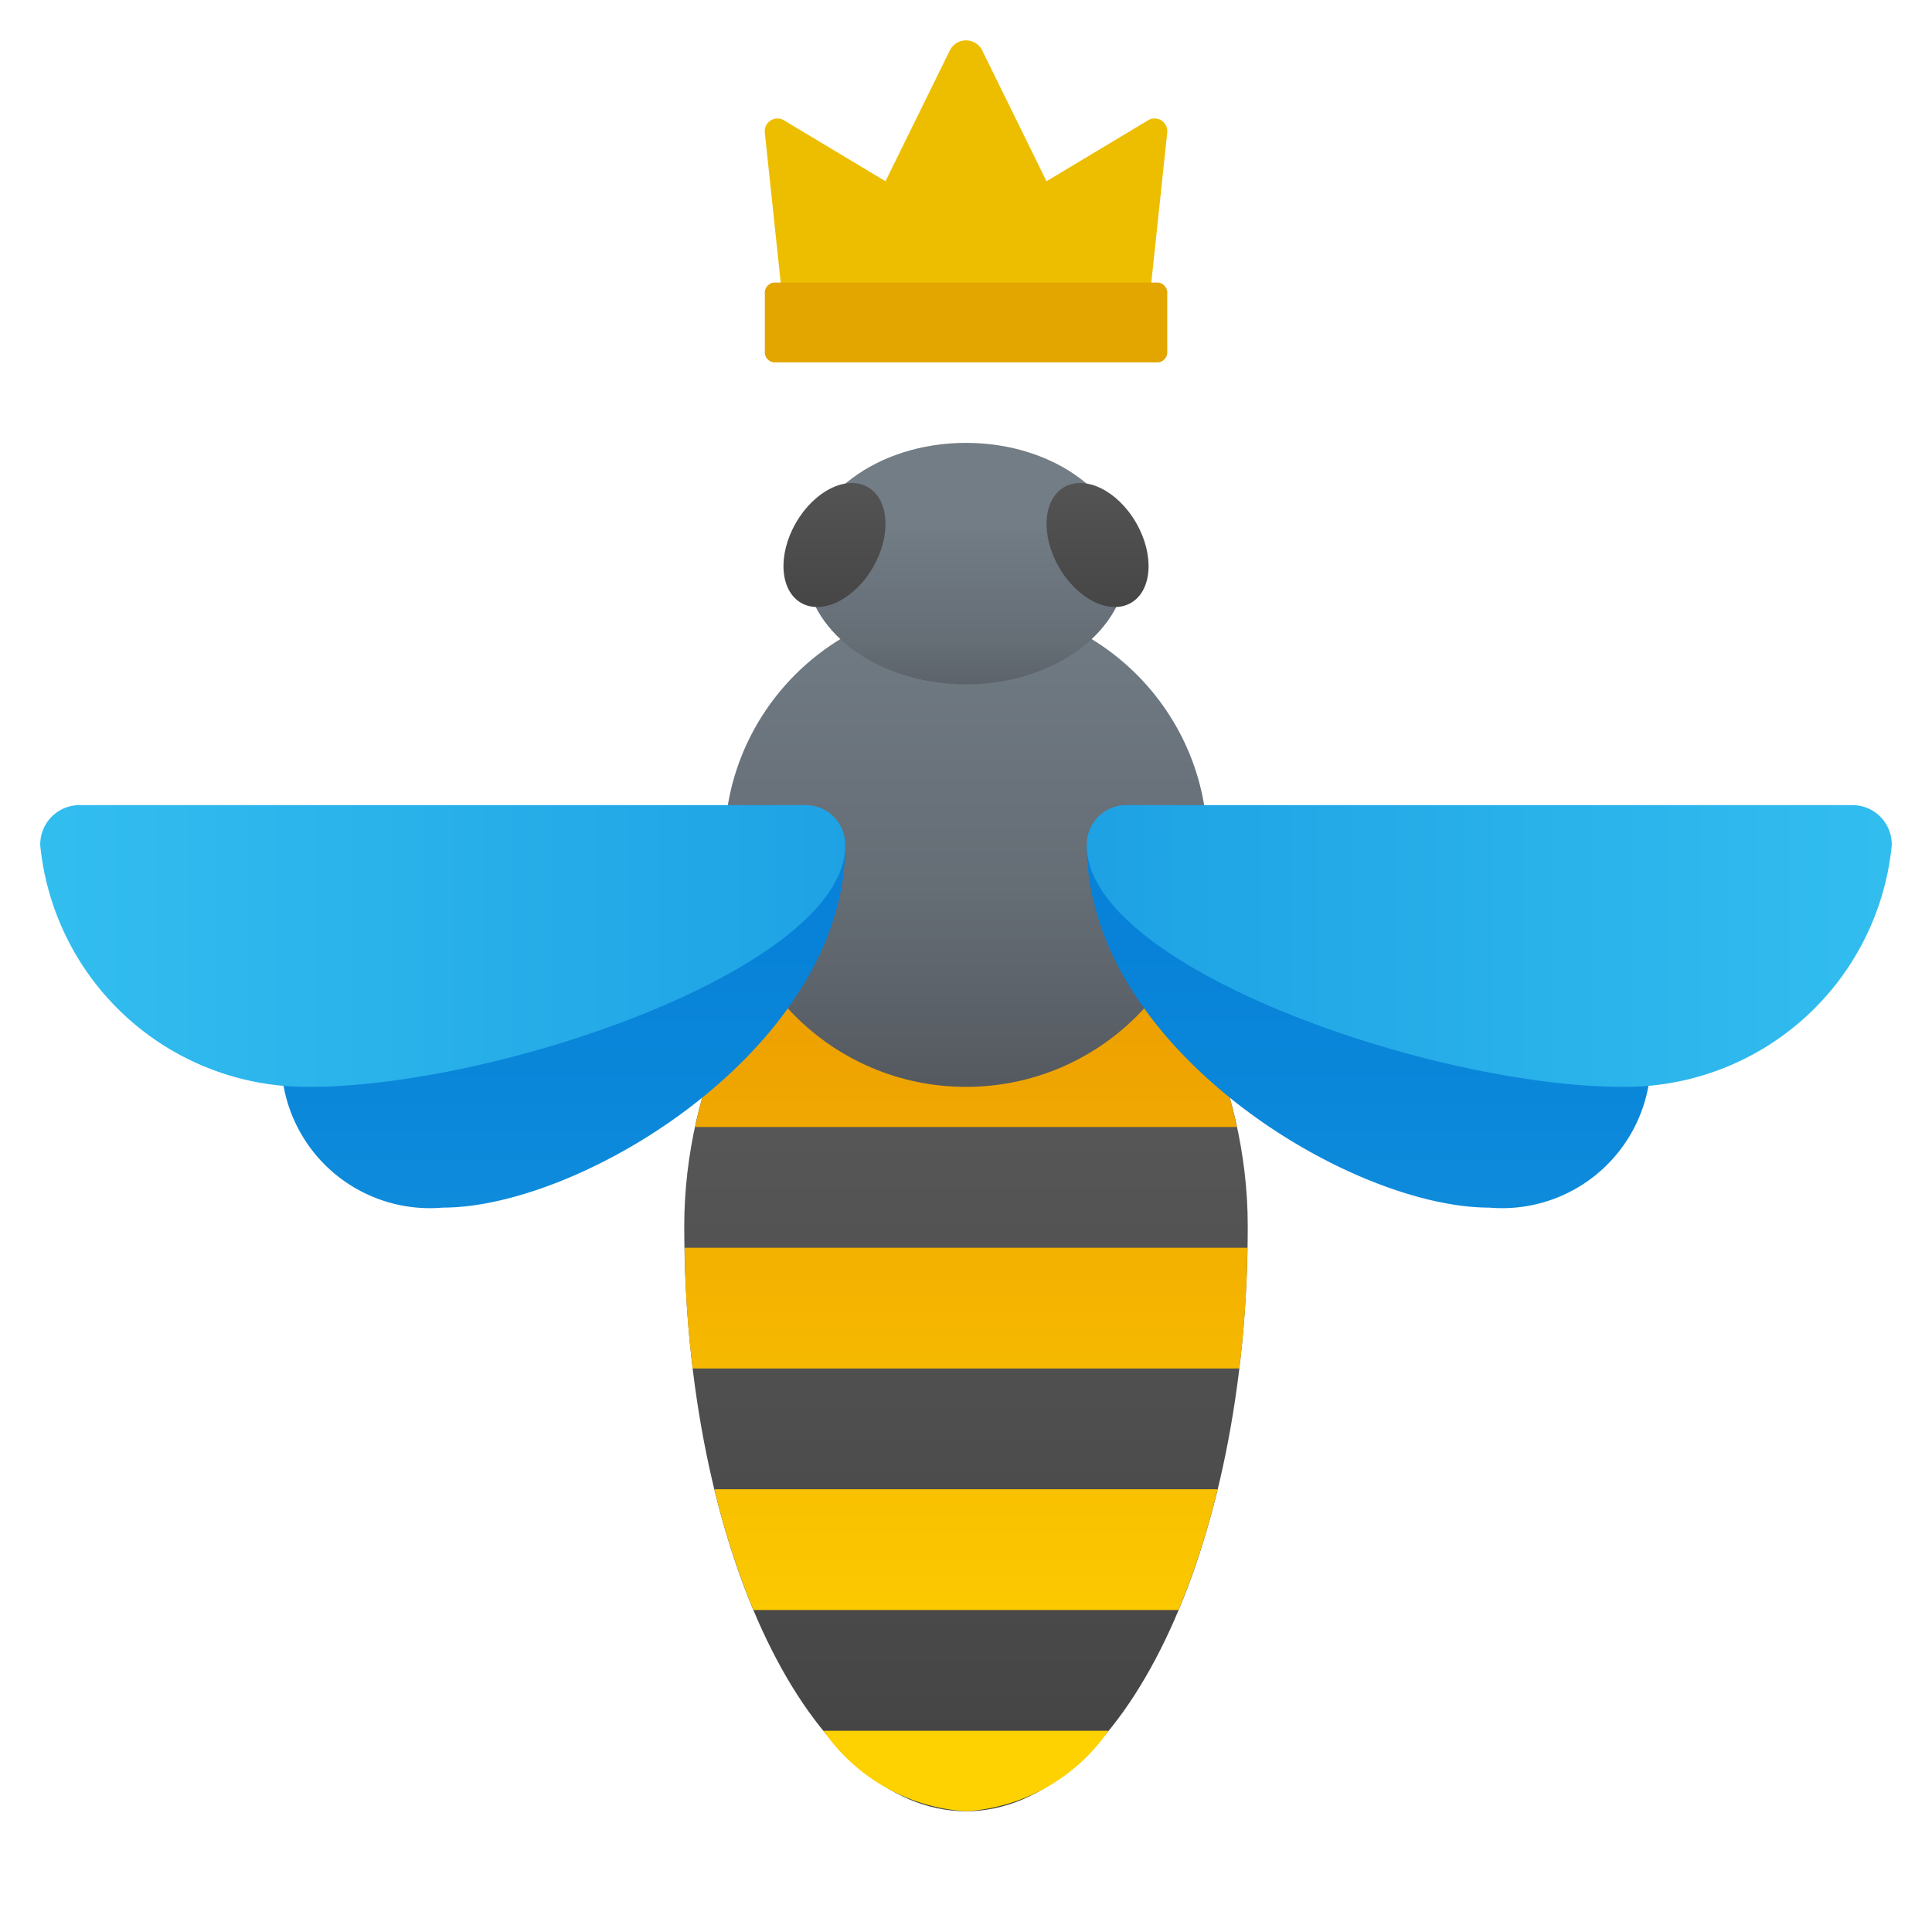 <svg xmlns="http://www.w3.org/2000/svg" xmlns:xlink="http://www.w3.org/1999/xlink" data-name="Слой 1" viewBox="0 0 48 48"><defs><linearGradient id="y09_67WCTDj3NEfmNOo3Jd" x1="24" x2="24" y1="42.988" y2="13.592" data-name="Безымянный градиент 18" gradientUnits="userSpaceOnUse"><stop offset=".002" stop-color="#454545"/><stop offset=".013" stop-color="#464646"/><stop offset=".874" stop-color="#626262"/><stop offset="1" stop-color="#6d6d6d"/></linearGradient><linearGradient id="y09_67WCTDj3NEfmNOo3Je" x1="24" x2="24" y1="42.988" y2="13.589" data-name="Безымянный градиент 128" gradientUnits="userSpaceOnUse"><stop offset="0" stop-color="#fed100"/><stop offset="1" stop-color="#e38101"/></linearGradient><linearGradient id="y09_67WCTDj3NEfmNOo3Ja" x1="24" x2="24" y1="30.674" y2="3.736" data-name="Безымянный градиент 68" gradientUnits="userSpaceOnUse"><stop offset="0" stop-color="#484b4f"/><stop offset=".32" stop-color="#656d75"/><stop offset=".605" stop-color="#727d86"/></linearGradient><linearGradient id="y09_67WCTDj3NEfmNOo3Jf" x1="24" x2="24" y1="19.391" y2="8.754" xlink:href="#y09_67WCTDj3NEfmNOo3Ja"/><linearGradient id="y09_67WCTDj3NEfmNOo3Jb" x1="34" x2="34" y1="40.391" y2="23.565" data-name="Безымянный градиент 43" gradientUnits="userSpaceOnUse"><stop offset="0" stop-color="#199ae0"/><stop offset="1" stop-color="#0782d8"/></linearGradient><linearGradient id="y09_67WCTDj3NEfmNOo3Jc" x1="46.913" x2="27.323" y1="23.503" y2="23.503" data-name="Безымянный градиент 42" gradientUnits="userSpaceOnUse"><stop offset="0" stop-color="#32bdef"/><stop offset="1" stop-color="#1ea2e4"/></linearGradient><linearGradient id="y09_67WCTDj3NEfmNOo3Jg" x1="14" x2="14" y1="40.391" y2="23.565" xlink:href="#y09_67WCTDj3NEfmNOo3Jb"/><linearGradient id="y09_67WCTDj3NEfmNOo3Jh" x1="1.391" x2="21.096" y1="23.503" y2="23.503" xlink:href="#y09_67WCTDj3NEfmNOo3Jc"/><linearGradient id="y09_67WCTDj3NEfmNOo3Ji" x1="20.732" x2="20.732" y1="15.152" y2="7.912" gradientTransform="rotate(60 20.732 13.54)" xlink:href="#y09_67WCTDj3NEfmNOo3Jd"/><linearGradient id="y09_67WCTDj3NEfmNOo3Jj" x1="27.268" x2="27.268" y1="15.152" y2="7.912" gradientTransform="rotate(30 27.268 13.54)" xlink:href="#y09_67WCTDj3NEfmNOo3Jd"/></defs><path fill="url(#y09_67WCTDj3NEfmNOo3Jd)" d="M31,30.463C31,38.492,27.866,45,24,45s-7-6.508-7-14.537c0-7.269,7-12.46,7-12.46S31,23.195,31,30.463Z"/><path fill="url(#y09_67WCTDj3NEfmNOo3Je)" d="M30.73,28H17.27C18.54,22.05,24,18,24,18S29.46,22.05,30.73,28ZM24,45a4.661,4.661,0,0,0,3.54-2H20.46A4.661,4.661,0,0,0,24,45Zm-6.25-8a19.928,19.928,0,0,0,.97,3H29.28a19.928,19.928,0,0,0,.97-3Zm-.74-6a26.514,26.514,0,0,0,.2,3H30.79a26.514,26.514,0,0,0,.2-3Z"/><circle cx="24" cy="21.003" r="6" fill="url(#y09_67WCTDj3NEfmNOo3Ja)"/><ellipse cx="24" cy="14.003" fill="url(#y09_67WCTDj3NEfmNOo3Jf)" rx="4" ry="3"/><path fill="url(#y09_67WCTDj3NEfmNOo3Jb)" d="M41,26.003a3.694,3.694,0,0,1-4,4c-3.5,0-10-4-10-9,0,0,1,1,8.5,1C40,22.003,41,23.518,41,26.003Z"/><path fill="url(#y09_67WCTDj3NEfmNOo3Jc)" d="M27.99,20.003a.982.982,0,0,0-.985.887c-.225,3.052,8.491,6.113,13.328,6.113a6.657,6.657,0,0,0,6.667-6h0a.977.977,0,0,0-.952-1Z"/><path fill="url(#y09_67WCTDj3NEfmNOo3Jg)" d="M7,26.003a3.694,3.694,0,0,0,4,4c3.5,0,10-4,10-9,0,0-1,1-8.5,1C8,22.003,7,23.518,7,26.003Z"/><path fill="url(#y09_67WCTDj3NEfmNOo3Jh)" d="M20.01,20.003a.982.982,0,0,1,.985.887c.225,3.052-8.49,6.113-13.328,6.113a6.657,6.657,0,0,1-6.667-6h0a.977.977,0,0,1,.952-1Z"/><path fill="#edbe00" d="M19.5,8.003h9l.5-4.715A.316.316,0,0,0,28.5,3.003l-2.5,1.5L24.416,1.28a.45.45,0,0,0-.831,0L22,4.503l-2.5-1.5a.316.316,0,0,0-.499.285Z"/><path fill="#e3a600" d="M28.784,9.003h-9.566a.259.259,0,0,1-.216-.286V7.307a.259.259,0,0,1,.216-.286h9.566A.259.259,0,0,1,29,7.307V8.717A.259.259,0,0,1,28.784,9.003Z"/><ellipse cx="20.732" cy="13.541" fill="url(#y09_67WCTDj3NEfmNOo3Ji)" rx="1.66" ry="1.106" transform="rotate(-60 20.732 13.54)"/><ellipse cx="27.268" cy="13.541" fill="url(#y09_67WCTDj3NEfmNOo3Jj)" rx="1.106" ry="1.66" transform="rotate(-30 27.268 13.54)"/></svg>